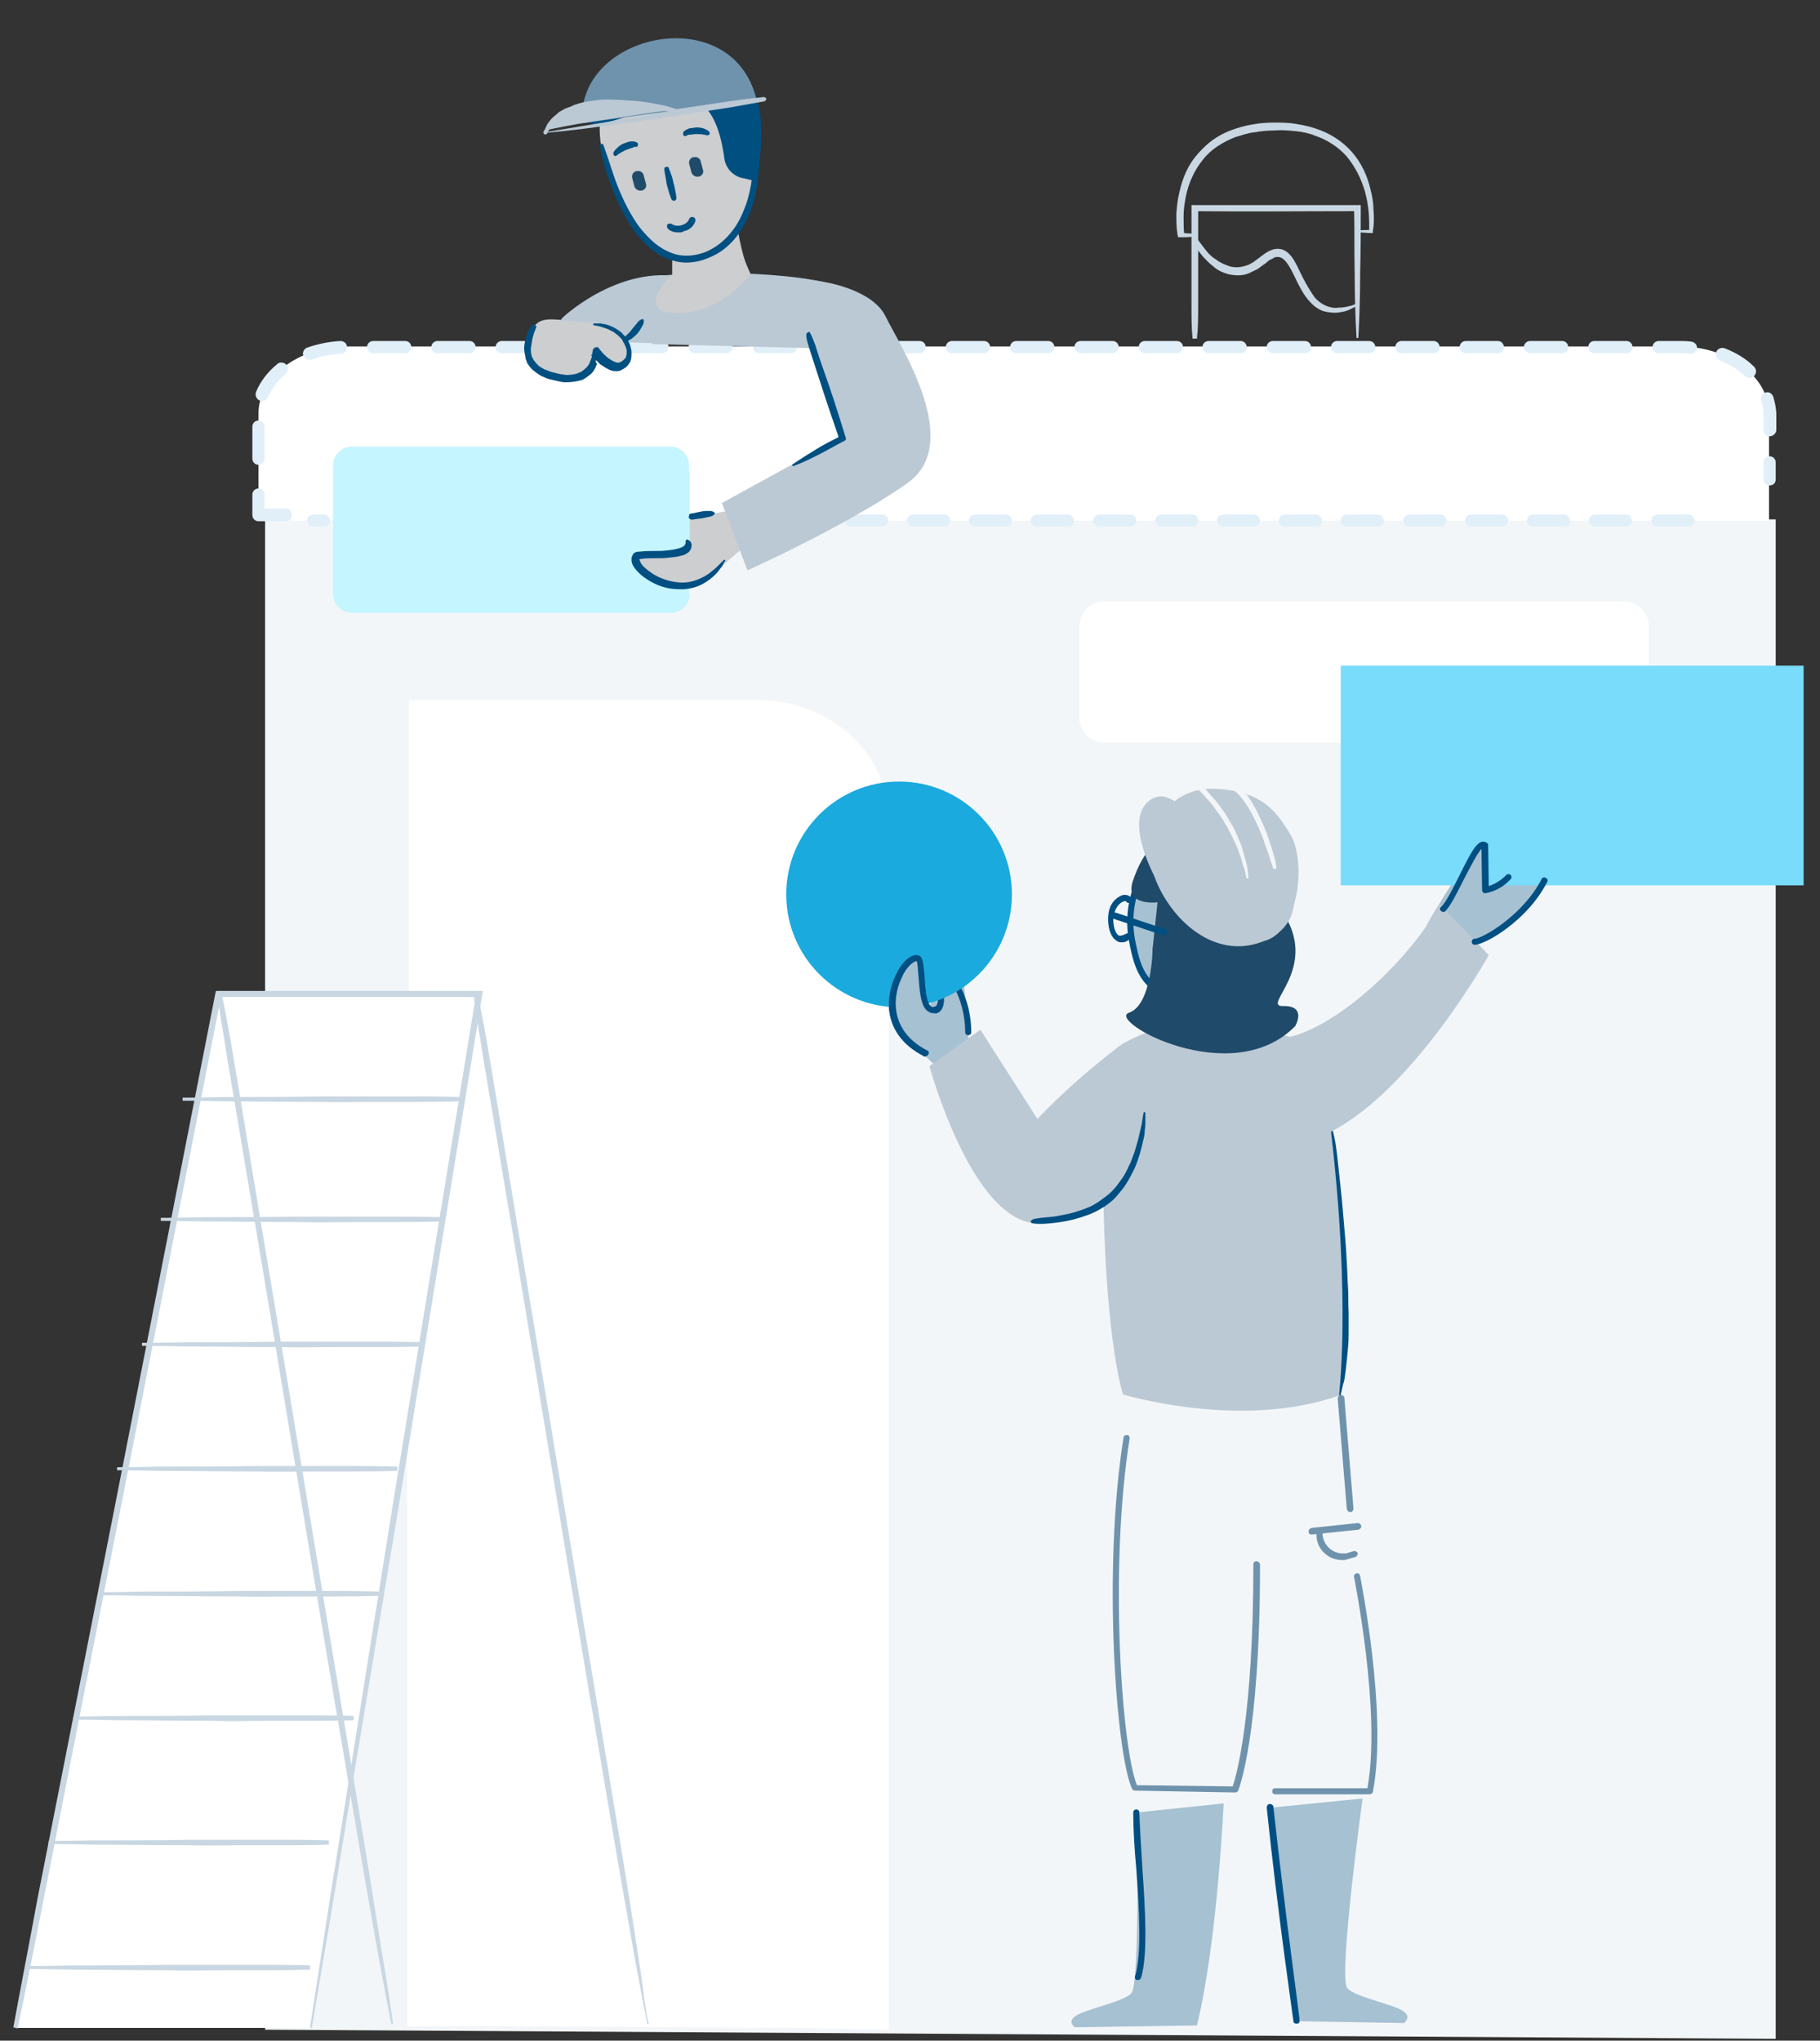 <svg id="Layer_1" xmlns="http://www.w3.org/2000/svg" viewBox="0 0 300 336.3"><rect x="0" y="0" width="300" height="336.3" fill="#333333" stroke="none"/><style>.st0{fill:#f3f6f8}.st1{fill:#fff}.st2{fill:#e1eff9}.st3{fill:#BBC9D5}.st4{fill:#c5f5fe}.st5{fill:#CCCED0}.st6{fill:#004f82}.st7{fill:#c9d7e2}.st8{fill:none}.st9{fill:#a6c1d1}.st12{fill:#204A69}.st13{fill:#004f81}.st14{fill:#6F93AD}</style><path class="st0" d="M43.7 334.5V85.6h249V336l-249-1.5z"/><path class="st1" d="M42.6 85.8V68.2c0-6.1 6.6-11.1 14.8-11.1h219.4c8.2 0 14.8 5 14.8 11.1v17.6h-249z"/><path class="st2" d="M291.7 80c-.6 0-1-.5-1-1v-2.8c0-.6.5-1 1-1 .6 0 1 .5 1 1V79c0 .6-.4 1-1 1zM42.6 76.6c-.6 0-1-.5-1-1v-5.3c0-.6.5-1 1-1 .6 0 1 .5 1 1v5.3c0 .5-.4 1-1 1zm249.1-4.7c-.6 0-1-.5-1-1v-2.6c0-.8-.1-1.6-.4-2.3-.2-.5.1-1.1.7-1.3.5-.2 1.1.1 1.3.7.3 1 .5 2 .5 3V71c-.1.4-.5.9-1.1.9zM43.2 66.1c-.1 0-.3 0-.4-.1-.5-.2-.8-.8-.6-1.4.7-1.7 1.9-3.3 3.5-4.6.4-.4 1.1-.3 1.5.1.4.4.3 1.1-.1 1.5-1.3 1.1-2.3 2.4-2.9 3.8-.2.4-.5.7-1 .7zm245.2-3.8c-.3 0-.5-.1-.7-.3-1.2-1.1-2.6-1.9-4.2-2.6-.5-.2-.8-.8-.6-1.4.2-.5.8-.8 1.4-.6 1.8.7 3.5 1.7 4.8 3 .4.4.5 1 .1 1.5-.3.3-.6.4-.8.4zM51 59.3c-.4 0-.8-.3-1-.7-.2-.5.1-1.1.6-1.3 1.7-.6 3.6-1 5.5-1.1.6 0 1.1.4 1.1 1s-.4 1.1-1 1.1c-1.7.1-3.4.4-4.9 1H51zm227.7-1c-.7-.1-1.3-.1-1.9-.1h-3.4c-.6 0-1-.5-1-1 0-.6.5-1 1-1h3.4c.7 0 1.3 0 2 .1.6.1 1 .6.9 1.1 0 .5-.4.9-1 .9zm-10.6-.1h-5.3c-.6 0-1-.5-1-1 0-.6.5-1 1-1h5.3c.6 0 1 .5 1 1 .1.5-.4 1-1 1zm-10.6 0h-5.3c-.6 0-1-.5-1-1 0-.6.5-1 1-1h5.3c.6 0 1 .5 1 1 .1.5-.4 1-1 1zm-10.6 0h-5.3c-.6 0-1-.5-1-1 0-.6.5-1 1-1h5.3c.6 0 1 .5 1 1 .1.5-.4 1-1 1zm-10.6 0H231c-.6 0-1-.5-1-1 0-.6.5-1 1-1h5.3c.6 0 1 .5 1 1 .1.5-.4 1-1 1zm-10.6 0h-5.3c-.6 0-1-.5-1-1 0-.6.5-1 1-1h5.3c.6 0 1 .5 1 1 .1.5-.4 1-1 1zm-10.6 0h-5.3c-.6 0-1-.5-1-1 0-.6.5-1 1-1h5.3c.6 0 1 .5 1 1 .1.5-.4 1-1 1zm-10.6 0h-5.3c-.6 0-1-.5-1-1 0-.6.5-1 1-1h5.3c.6 0 1 .5 1 1 .1.5-.4 1-1 1zm-10.5 0h-5.3c-.6 0-1-.5-1-1 0-.6.5-1 1-1h5.3c.6 0 1 .5 1 1s-.5 1-1 1zm-10.6 0h-5.3c-.6 0-1-.5-1-1 0-.6.5-1 1-1h5.3c.6 0 1 .5 1 1s-.5 1-1 1zm-10.6 0h-5.3c-.6 0-1-.5-1-1 0-.6.5-1 1-1h5.3c.6 0 1 .5 1 1s-.5 1-1 1zm-10.6 0h-5.3c-.6 0-1-.5-1-1 0-.6.5-1 1-1h5.3c.6 0 1 .5 1 1s-.5 1-1 1zm-10.6 0h-5.3c-.6 0-1-.5-1-1 0-.6.5-1 1-1h5.3c.6 0 1 .5 1 1s-.5 1-1 1zm-10.6 0h-5.3c-.6 0-1-.5-1-1 0-.6.5-1 1-1h5.3c.6 0 1 .5 1 1s-.5 1-1 1zm-10.6 0h-5.3c-.6 0-1-.5-1-1 0-.6.5-1 1-1h5.3c.6 0 1 .5 1 1s-.5 1-1 1zm-10.6 0h-5.3c-.6 0-1-.5-1-1 0-.6.5-1 1-1h5.3c.6 0 1 .5 1 1s-.5 1-1 1zm-10.6 0h-5.3c-.6 0-1-.5-1-1 0-.6.5-1 1-1h5.3c.6 0 1 .5 1 1s-.5 1-1 1zm-10.6 0h-5.3c-.6 0-1-.5-1-1 0-.6.5-1 1-1h5.3c.6 0 1 .5 1 1s-.5 1-1 1zm-10.6 0h-5.3c-.6 0-1-.5-1-1 0-.6.5-1 1-1H88c.6 0 1 .5 1 1s-.5 1-1 1zm-10.6 0h-5.3c-.6 0-1-.5-1-1 0-.6.5-1 1-1h5.3c.6 0 1 .5 1 1s-.4 1-1 1zm-10.6 0h-5.3c-.6 0-1-.5-1-1 0-.6.5-1 1-1h5.3c.6 0 1 .5 1 1s-.4 1-1 1zM278.3 86.8h-5.1c-.6 0-1-.5-1-1 0-.6.5-1 1-1h5.1c.6 0 1 .5 1 1 0 .6-.5 1-1 1zm-10.3 0h-5.1c-.6 0-1-.5-1-1 0-.6.5-1 1-1h5.1c.6 0 1 .5 1 1 .1.6-.4 1-1 1zm-10.2 0h-5.1c-.6 0-1-.5-1-1 0-.6.5-1 1-1h5.1c.6 0 1 .5 1 1 .1.6-.4 1-1 1zm-10.2 0h-5.1c-.6 0-1-.5-1-1 0-.6.5-1 1-1h5.1c.6 0 1 .5 1 1 0 .6-.4 1-1 1zm-10.2 0h-5.1c-.6 0-1-.5-1-1 0-.6.5-1 1-1h5.1c.6 0 1 .5 1 1 0 .6-.4 1-1 1zm-10.2 0H222c-.6 0-1-.5-1-1 0-.6.5-1 1-1h5.1c.6 0 1 .5 1 1 .1.6-.4 1-.9 1zm-10.3 0h-5.1c-.6 0-1-.5-1-1 0-.6.5-1 1-1h5.1c.6 0 1 .5 1 1 .1.6-.4 1-1 1zm-10.2 0h-5.1c-.6 0-1-.5-1-1 0-.6.5-1 1-1h5.1c.6 0 1 .5 1 1 .1.6-.4 1-1 1zm-10.2 0h-5.1c-.6 0-1-.5-1-1 0-.6.5-1 1-1h5.1c.6 0 1 .5 1 1 0 .6-.4 1-1 1zm-10.2 0h-5.1c-.6 0-1-.5-1-1 0-.6.5-1 1-1h5.1c.6 0 1 .5 1 1 0 .6-.5 1-1 1zm-10.3 0h-5.1c-.6 0-1-.5-1-1 0-.6.5-1 1-1h5.1c.6 0 1 .5 1 1 .1.6-.4 1-1 1zm-10.2 0h-5.1c-.6 0-1-.5-1-1 0-.6.5-1 1-1h5.1c.6 0 1 .5 1 1 .1.6-.4 1-1 1zm-10.2 0h-5.1c-.6 0-1-.5-1-1 0-.6.5-1 1-1h5.1c.6 0 1 .5 1 1 0 .6-.4 1-1 1zm-10.2 0h-5.1c-.6 0-1-.5-1-1 0-.6.5-1 1-1h5.1c.6 0 1 .5 1 1 0 .6-.5 1-1 1zm-10.3 0H130c-.6 0-1-.5-1-1 0-.6.5-1 1-1h5.1c.6 0 1 .5 1 1 .1.6-.4 1-1 1zm-10.2 0h-5.1c-.6 0-1-.5-1-1 0-.6.5-1 1-1h5.1c.6 0 1 .5 1 1 .1.6-.4 1-1 1zm-10.2 0h-5.1c-.6 0-1-.5-1-1 0-.6.5-1 1-1h5.1c.6 0 1 .5 1 1 0 .6-.4 1-1 1zm-10.2 0h-5.1c-.6 0-1-.5-1-1 0-.6.5-1 1-1h5.1c.6 0 1 .5 1 1 0 .6-.4 1-1 1zm-10.2 0h-5.1c-.6 0-1-.5-1-1 0-.6.5-1 1-1h5.1c.6 0 1 .5 1 1 0 .6-.5 1-1 1zm-10.3 0h-5.1c-.6 0-1-.5-1-1 0-.6.5-1 1-1H84c.6 0 1 .5 1 1 .1.6-.4 1-1 1zm-10.2 0h-5.1c-.6 0-1-.5-1-1 0-.6.5-1 1-1h5.1c.6 0 1 .5 1 1 .1.6-.4 1-1 1zm-10.2 0h-5.1c-.6 0-1-.5-1-1 0-.6.5-1 1-1h5.1c.6 0 1 .5 1 1 0 .6-.4 1-1 1zm-10.2 0h-1.8c-.6 0-1-.5-1-1 0-.6.5-1 1-1h1.8c.6 0 1 .5 1 1 0 .6-.5 1-1 1z"/><path class="st1" d="M271.8 118.2c0 2.3-1.9 4.2-4.2 4.2h-85.5c-2.3 0-4.2-1.9-4.2-4.2v-14.9c0-2.3 1.9-4.2 4.2-4.2h85.5c2.3 0 4.2 1.9 4.2 4.2v14.9z"/><path class="st3" d="M92.9 52.2s10.9-10.2 22.5-5.7l2 10.4-26-.9c-.1 0 .5-3 1.5-3.8z"/><path class="st4" d="M113.7 97.9c0 1.7-1.4 3.1-3.1 3.1H58c-1.7 0-3.1-1.4-3.1-3.1V76.7c0-1.7 1.4-3.1 3.1-3.1h52.5c1.7 0 3.1 1.4 3.1 3.1v21.2z"/><path class="st5" d="M123 89.8l-4.8 4.2-5.9-4.8-4.4-.5.2-.8.5-1.2 5.2-1.4 9.6-1.7.9 6.1-1.3.1z"/><path class="st5" d="M113 90.1c.6 3-7.6 1-8.1 1.9-1.2 2.1 8.7 9.2 14.5.6M121 33.5s1.1 11.7 4.2 13.9l-14.4 2.4v-8.3l10.2-8z"/><path class="st1" d="M125.1 115.4H67.4v69.3h-.3v149.2h15.3l49.1.3 15 .3V135.3c.1-11-9.6-19.9-21.4-19.9z"/><path class="st6" d="M219.7 186.4s.2.7.4 1.8c.2 1.2.4 2.9.6 4.9.2 2 .5 4.4.7 7 .2 2.6.5 5.3.6 8 .1 1.4.1 2.7.2 4.1.1 1.3 0 2.7.1 4v3.7c0 1.2-.1 2.3-.2 3.3s-.2 2-.3 2.8c-.1.8-.2 1.6-.4 2.1-.3 1.2-.4 1.8-.4 1.8 0 .1-.1.1-.2.1s-.1-.1-.1-.2c0 0 0-.7.1-1.9.1-.6.1-1.3.2-2.1 0-.8.1-1.8.1-2.8 0-1 .1-2.1.1-3.3V216c0-1.3 0-2.6-.1-3.9-.1-1.3-.1-2.7-.2-4.1-.2-2.7-.3-5.4-.5-8-.2-2.5-.4-4.9-.7-7-.2-2-.4-3.7-.5-4.9-.1-1.2-.1-1.9-.1-1.9 0-.2.2-.3.4-.3.1.3.2.4.2.5z"/><path class="st2" d="M47.1 85.9h-4.5c-.6 0-1-.5-1-1v-3.4c0-.6.5-1 1-1 .6 0 1 .5 1 1v2.3h3.5c.6 0 1 .5 1 1 .1.6-.4 1.1-1 1.1z"/><path class="st1" d="M2.6 334.2L36 163.7h43L51.2 334.2"/><path class="st7" d="M2.2 334.1c1.3-7.1 2.7-14.2 4-21.3l4.2-21.3 8.4-42.6 16.7-85.2.1-.4h44l-.1.6L65.6 249l-7.1 42.6-3.5 21.3-3.6 21.3-.3-.1 3.3-21.3 3.4-21.3 6.8-42.6 13.9-85.2.5.6H36l.5-.4L19.8 249l-8.4 42.6L7.2 313c-1.4 7.1-2.8 14.2-4.3 21.3l-.7-.2z"/><path class="st7" d="M30.1 180.9s2.9 0 7.2-.1c4.3 0 10 0 15.7-.1h15.7c4.3 0 7.2.1 7.2.1v.7s-2.9.1-7.2.1h-7.3c-2.7 0-5.5.1-8.4 0-5.7 0-11.4-.1-15.7-.1-4.3-.1-7.2-.1-7.2-.1v-.5zM26.5 200.7s2.9 0 7.2-.1c4.3 0 10.1 0 15.9-.1h15.9c4.3 0 7.2.1 7.2.1v.7s-2.9.1-7.2.1h-7.4c-2.7 0-5.6.1-8.5 0-5.8 0-11.5-.1-15.9-.1-4.3-.1-7.2-.1-7.2-.1v-.5zM23.4 221.3s2.9 0 7.2-.1c4.3 0 10.1 0 15.9-.1h15.9c4.3 0 7.2.1 7.2.1v.7s-2.9.1-7.2.1H55c-2.7 0-5.6.1-8.5 0-5.8 0-11.5-.1-15.9-.1-4.3-.1-7.2-.1-7.2-.1v-.5zM19.3 241.8s2.9 0 7.2-.1c4.3 0 10.1 0 15.9-.1h15.9c4.3 0 7.2.1 7.2.1v.7s-2.9.1-7.2.1h-7.4c-2.7 0-5.6.1-8.5 0-5.8 0-11.5-.1-15.9-.1-4.3-.1-7.2-.1-7.2-.1v-.5zM16.2 262.4s2.9 0 7.2-.1c4.3 0 10.1 0 15.9-.1h15.9c4.3 0 7.2.1 7.2.1v.7s-2.9.1-7.2.1h-7.4c-2.7 0-5.6.1-8.5 0-5.8 0-11.5-.1-15.9-.1-4.3-.1-7.2-.1-7.2-.1v-.5zM12.1 282.9s2.9 0 7.2-.1c4.3 0 10.1 0 15.9-.1h15.9c4.3 0 7.2.1 7.2.1v.7s-2.9.1-7.2.1h-7.4c-2.7 0-5.6.1-8.5 0-5.8 0-11.5-.1-15.9-.1-4.3-.1-7.2-.1-7.2-.1v-.5zM8 303.4s2.9 0 7.2-.1c4.3 0 10.1 0 15.9-.1H47c4.3 0 7.2.1 7.2.1v.7s-2.9.1-7.2.1h-7.4c-2.7 0-5.6.1-8.5 0-5.8 0-11.5-.1-15.9-.1-4.3-.1-7.2-.1-7.2-.1v-.5zM4.9 324s2.9 0 7.2-.1c4.3 0 10.1 0 15.9-.1h15.9c4.3 0 7.2.1 7.2.1v.7s-2.9.1-7.2.1h-7.4c-2.7 0-5.6.1-8.5 0-5.8 0-11.5-.1-15.9-.1-4.3-.1-7.2-.1-7.2-.1v-.5z"/><path class="st9" d="M235.2 152.4s7.7-13.5 9.6-13.1l.1 7.3c2.5-.8 4.5-2.7 5.5-5.1 2.4-4.4 9.1 1.3 0 9.8-9.4 5-12.4 7.7-12.4 7.7m-33.9 1.8v11.1l-10.5-.6V164s-8.8-2.5-7.3-13l1.2-6M155.8 177.1l-5.1-4.7 4.3-11 3.8-.7.9 11.2-3.9 5.2z"/><path class="st6" d="M152.4 174.1c-.1 0-.2 0-.2-.1-6.4-3.3-6.5-9.2-4.6-13.2 1.1-2.4 2.7-3.8 3.9-3.3.6.2.7 1.2.9 3.4.1 1.8.3 4.5 1.1 5 .1.1.3.1.6 0 .6-.2.6-1.4.4-2.8-.1-1.3-.3-2.8.9-3 .5-.1 1 .1 1.5.6 1.5 1.3 3.2 5.1 3.2 9.4 0 .3-.2.5-.5.5s-.5-.2-.5-.5c0-3.8-1.5-7.5-2.8-8.6-.3-.2-.5-.3-.7-.3-.2 0-.1 1.3-.1 1.9.2 1.5.3 3.4-1.1 3.9-.7.2-1.2 0-1.5-.2-1.3-.8-1.4-3.5-1.6-5.8-.1-.9-.1-2.1-.3-2.5-.5-.1-1.7.9-2.5 2.8-1.7 3.6-1.6 8.9 4.2 11.9.3.1.4.4.2.7-.1.1-.3.2-.5.2zm-1.3-15.6z"/><circle cx="148.2" cy="147.4" r="18.6" fill="#1baadd"/><path d="M221 109.7h76.3v36.2H221v-36.2z" fill="#78dcfa"/><path class="st6" d="M194.1 169.1c-.3 0-.5-.2-.5-.5l-.5-4.2c-4.9-1-6.1-4.7-6.9-8.8-1.5-6.8 1.3-14.9 8.3-16.6 5.4-1.3 10.2.7 11.7 4.8 1.5 4.2 2.9 8.1 2.9 9.5 0 .3-.2.5-.5.5s-.5-.2-.5-.5c0-1.4-1.8-6.2-2.9-9.2-1.3-3.6-5.6-5.3-10.5-4.1-6.4 1.5-8.9 9-7.5 15.4.8 4 1.9 7.3 6.5 8 .2 0 .4.2.4.5l.5 4.6c.1.3-.2.6-.5.6z"/><path class="st9" d="M154.3 166.5c-3.2 1-2-8.1-3-8.4-2.4-1-8.8 10.4 1.1 15.5"/><path class="st6" d="M152.4 174.1c-.1 0-.2 0-.2-.1-6.4-3.3-6.5-9.2-4.6-13.2 1.1-2.4 2.7-3.8 3.9-3.3.6.2.7 1.2.9 3.4.1 1.8.3 4.5 1.1 5 .1.1.3.1.6 0s.6.1.7.3c.1.3-.1.6-.3.7-.7.2-1.2 0-1.5-.2-1.3-.8-1.4-3.5-1.6-5.8-.1-.9-.1-2.1-.3-2.5-.5 0-1.7.9-2.5 2.8-1.7 3.6-1.6 8.9 4.2 11.9.3.1.4.4.2.7-.2.2-.4.3-.6.3zm-1.3-15.5z"/><path class="st3" d="M181.9 198.6c.5 23.1 3.2 31.2 3.2 31.2s19.3 5.9 35.6.2c0 0 2-15.2-1.3-43.5 13.8-7.1 26-29.1 26-29.1l-8.1-8.4c-4 7.9-15.8 19.7-24.7 21.9-.2-.1-.4-.2-.6-.2-2.9-1-19.2-2.2-23.1-.5-2.5 1-4.2 1.9-5.3 2.9-4.5 3.5-8.7 7.2-12.6 11.3l-9.4-14.7-8.4 6s7.2 26.5 18.3 25.9c3.6-.4 7.1-1.4 10.4-3"/><path class="st9" d="M237.9 149.8c2-1.7 5.5-12.1 6.9-10.5l.1 7.3c1.5-.3 2.8-1 3.8-2.1"/><path class="st6" d="M237.9 150.3c-.1 0-.3-.1-.4-.2-.2-.2-.2-.5.1-.7.7-.6 1.9-3 2.9-5 1.8-3.6 2.8-5.6 3.9-5.7.3 0 .6.1.8.3.1.1.1.2.1.3l.1 6.7c1.1-.3 2.1-1 2.9-1.8.2-.2.5-.2.7 0 .2.2.2.5 0 .7-1.1 1.2-2.5 2-4.1 2.3-.2 0-.3 0-.4-.1-.1-.1-.2-.2-.2-.4l-.1-6.8c-.7.7-2 3.3-2.9 5-1.2 2.4-2.3 4.6-3.2 5.4.1-.1 0 0-.2 0zM243.1 155.7c-.3 0-.5-.2-.5-.5s.2-.5.5-.5c1.2 0 7.9-3.8 11-9.8.1-.3.5-.4.7-.2.3.1.4.4.2.7-3.2 6.3-10.2 10.3-11.9 10.3z"/><path class="st12" d="M186.7 145.3c-1.3 4.1 4.1 3.4 4.1 3.4l-.8 7.6c0 1.8 1 3.4 2.6 4.3 2.3 1.3 5.7 3.4 10.1 2.4 8.8-2 8.6-22 2.2-24.4-7.3-2.7-14.7-4-18.2 6.7z"/><path class="st6" d="M184.9 155.3c-.4 0-.7-.1-.9-.3-1.1-.7-1.5-2.7-1.3-4.3.2-1.9 1.4-2.9 2.4-3.2.6-.1 1.1.1 1.4.5.1.2.1.6-.2.7-.2.2-.6.1-.7-.2 0 0-.2 0-.5.1-.5.2-1.1.8-1.4 1.8h.2l8.1 2.7c.3.1.4.4.3.7-.1.3-.4.4-.7.3l-8.1-2.7c0 1.2.3 2.3.8 2.7.3.2.7.1 1.3-.2.2-.2.6-.1.7.2.2.2.1.6-.2.7-.3.4-.8.5-1.2.5z"/><path class="st3" d="M190.4 144.6s-5.5-9.9-.6-12.9c4.1-2.5 8.3 6.1 8.3 6.1l-7.7 6.8z"/><path class="st7" d="M105.8 326.3c-.7-4.6-1.7-11.3-3-19.2-2.6-15.9-6.2-37.1-9.7-58.3-3.5-21.2-7.1-42.4-9.7-58.2-1.3-7.9-2.4-14.6-3.2-19.2-.8-4.6-1.4-7.3-1.4-7.3l-.7.1s.3 2.7 1.1 7.3c.7 4.6 1.9 11.3 3.2 19.2 2.7 15.9 6.2 37.1 9.7 58.2 3.5 21.2 7.1 42.4 9.8 58.2 1.4 7.9 2.5 14.5 3.4 19.2.9 4.6 1.4 7.3 1.4 7.3l.3-.1c-.2.1-.6-2.5-1.2-7.2zM60.6 307.1c-2.6-15.9-6.2-37.1-9.7-58.3-3.5-21.2-7.1-42.4-9.7-58.2-1.3-7.9-2.4-14.6-3.2-19.2-.8-4.6-1.4-7.3-1.4-7.3l-.7.1s.3 2.7 1.1 7.3c.7 4.6 1.9 11.3 3.2 19.2 2.7 15.9 6.2 37.1 9.7 58.2 3.5 21.2 7.1 42.4 9.8 58.2 1.4 7.9 2.5 14.5 3.4 19.2.9 4.6 1.4 7.3 1.4 7.3l.3-.1s-.4-2.7-1.1-7.3c-.8-4.5-1.8-11.1-3.1-19.1z"/><path class="st12" d="M190 156.3s-.1 9.3-3.9 10.6c-3.8 1.3 16.9 12.9 27.4 2.2 0 0 2-3.4-2-3.3-3.8.1 6.4-6.3-.3-15.8l-21.2 6.3z"/><path class="st3" d="M192.3 134.8c-8.3 3.6 2.7 25.7 16 20.3s-2.6-26.2-16-20.3z"/><path class="st3" d="M190.5 136.2s2.3-6.6 10-6.2c7.6.4 10 3.8 12.3 7.7 1.3 2.2 1.7 7 .6 11-1 3.7-3.1 6.6-6.3 6.5-6.6-.4-16.6-19-16.6-19z"/><path class="st0" d="M209.9 143.2c-.5-1.3-.8-2.6-1.3-3.8-.4-1.3-.9-2.5-1.5-3.8-.6-1.2-1.2-2.4-2-3.5s-1.7-2.1-2.8-2.4h.1l-5.4-.1.3-.8c.4.3.6.5.9.8.3.3.6.5.8.8.5.6 1 1.1 1.5 1.7.5.6.9 1.2 1.4 1.9.2.3.4.6.6 1 .2.3.4.7.6 1 .4.7.7 1.4 1 2.1.3.7.6 1.4.8 2.2.2.7.4 1.5.6 2.2.2.7.2 1.5.3 2.3h-.3c-.2-.7-.3-1.5-.6-2.2l-.3-1.1c-.1-.4-.3-.7-.4-1.1-.2-.7-.6-1.4-.9-2.1-.3-.7-.7-1.3-1-2-.2-.3-.4-.6-.6-1l-.6-.9c-.4-.6-.9-1.2-1.3-1.8-.5-.6-1-1.1-1.5-1.7l-.8-.8c-.3-.2-.6-.5-.8-.7l-1.1-.8h1.4l5.4.1h.2c1.5.5 2.5 1.7 3.3 2.8.8 1.2 1.4 2.4 2 3.7.6 1.3 1.1 2.6 1.5 3.9.4 1.3.9 2.6 1 4l-.5.1z"/><path class="st5" d="M124.2 26.4c.2 12.1-6.9 15.6-9.6 16.2-5 1.1-12.3-5.5-14.7-15.3 0 0-6.8-18 14.2-17.2 8.2.4 10.1 16.3 10.1 16.3z"/><path class="st13" d="M99.5 24s.3.9.8 2.3c.5 1.5 1.1 3.6 2.2 6 .5 1.2 1.2 2.5 2 3.8.8 1.3 1.8 2.5 3 3.6s2.6 1.9 4.2 2.3c1.6.3 3.3.1 4.9-.6 1.5-.7 2.9-1.8 3.9-3.1 1.1-1.3 1.8-2.8 2.4-4.4 1.1-3.1 1.3-6.2 1.3-8.8 0-2.6-.3-4.9-.5-6.4-.1-.8-.2-1.4-.3-1.8-.1-.4-.1-.6-.1-.6 0-.1.1-.2.1-.2.1 0 .2 0 .2.1 0 0 .3.9.7 2.4.2.8.4 1.7.5 2.8.2 1.1.3 2.3.3 3.7.1 2.7-.1 5.9-1.2 9.2-.6 1.6-1.4 3.3-2.5 4.7-1.1 1.4-2.6 2.7-4.4 3.4-1.7.8-3.7 1.1-5.5.7-1.9-.4-3.5-1.4-4.8-2.6-1.3-1.2-2.3-2.5-3.1-3.9-.8-1.3-1.5-2.7-2-3.9-1.1-2.5-1.8-4.7-2.2-6.2-.4-1.5-.5-2.4-.5-2.4 0-.2.1-.4.3-.4.1 0 .3.1.3.3z"/><path class="st13" d="M106.5 10.5c-7.7 1.8-12.1 6.9-9.7 9.5 2.1 2.3 14.8-5.4 18.7-2.9 2.5 1.6 3.5 6 3.9 9 .2 1.7 1.6 3.1 3.3 3.3l2 .5c1.9-11.3 1.9-24.2-18.2-19.4zM110.2 27.6s.1.3.3.8c.2.5.4 1.1.5 1.7.2.6.3 1.3.4 1.8.1.5.1.8.1.8 0 .2-.2.4-.4.4s-.3-.1-.4-.2c0 0-.1-.3-.3-.8-.2-.5-.3-1.1-.5-1.7-.1-.6-.2-1.3-.3-1.8-.1-.5-.1-.8-.1-.8 0-.1.1-.3.3-.3.3 0 .3 0 .4.1z"/><path class="st12" d="M105.8 31.4c-.6.1-1-.2-1.2-.6l-.4-1.5c-.1-.5.2-1 .7-1.1h.1c.5-.1 1 .2 1.1.7l.4 1.5c.1.4-.2.9-.7 1zM115.2 29.1c-.6.1-1-.2-1.2-.6l-.4-1.5c-.1-.5.2-1 .7-1.1h.1c.5-.1 1 .2 1.1.7l.4 1.5c.1.4-.2.9-.7 1z"/><path class="st13" d="M111.8 38.3c-.7 0-1.3-.2-1.7-.6-.2-.2-.2-.5-.1-.7.2-.2.5-.2.7-.1.4.3 1.1.4 1.7.2.6-.2 1-.5 1.2-1 .1-.3.4-.4.7-.3.3.1.4.4.3.7-.3.8-.9 1.4-1.9 1.6-.2.2-.5.2-.9.2zM112.7 21.7s0-.1.1-.1c.1-.1.3-.2.5-.3.2-.1.4-.2.7-.2.3 0 .5-.1.8-.1.6 0 1.1.1 1.5.3.4.2.6.4.6.4.1.1.1.4 0 .5-.1.1-.3.1-.4.1 0 0-.2-.1-.5-.1-.3-.1-.8-.1-1.2-.1-.5 0-.9.1-1.2.1-.2 0-.3.1-.3.1-.1 0-.2.1-.2.1-.2.1-.4 0-.5-.2 0-.2 0-.4.1-.5zM104.9 24.2h-.2c-.1 0-.2 0-.3.1-.3.1-.7.2-1.2.4-.4.2-.8.4-1.1.6-.3.2-.4.3-.4.3-.1.1-.4.2-.5 0-.1-.1-.1-.2-.1-.4 0 0 .1-.3.4-.6.3-.3.7-.7 1.2-.9.2-.1.5-.2.8-.3.3-.1.5-.1.7-.1.2 0 .4 0 .6.1.1 0 .2.1.2.1.2.1.2.3.1.5.1.1-.1.2-.2.2z"/><path class="st14" d="M96 20.3c-1.3-14.8 24.7-20.5 28.7-3.9"/><path class="st3" d="M89.8 21.5s2.2-.5 5.6-1.1c1.7-.3 3.7-.6 5.8-.9 2.1-.3 4.4-.7 6.6-1 4.5-.6 9-1.3 12.4-1.8 3.4-.5 5.7-.7 5.7-.7.2 0 .4.1.4.3 0 .2-.1.3-.3.4 0 0-2.2.4-5.6 1-3.4.5-7.9 1.2-12.4 1.9-2.3.3-4.5.6-6.6.9-2.1.3-4.1.6-5.8.8-3.4.4-5.7.6-5.7.6-.1 0-.2-.1-.2-.2-.1-.1 0-.2.1-.2zM111.5 18.2c-7.1-1.1-18.9-2.9-21.7 3.6"/><path class="st3" d="M111.5 18.4s-1.5 0-3.7-.3c-1.1-.1-2.4-.2-3.7-.3-1.4-.1-2.8-.2-4.2-.1-.7 0-1.4.1-2.1.1-.7.1-1.4.2-2 .3-.3.1-.6.2-.9.2l-.9.3c-.3.1-.5.2-.8.4-.2.1-.5.2-.7.4-.4.3-.8.5-1.1.9-.3.3-.6.5-.7.8-.3.5-.5.8-.5.8v.1c-.1.2-.3.2-.5.1-.1-.1-.2-.3-.1-.4 0 0 .2-.3.5-1 .1-.3.4-.6.7-1 .3-.4.8-.7 1.2-1.1.2-.2.5-.3.8-.5.3-.2.6-.3.9-.4.3-.1.6-.2.9-.4.3-.1.7-.2 1-.3.7-.2 1.4-.3 2.1-.4.7-.1 1.5-.2 2.2-.2 1.5 0 3 .1 4.4.2 1.4.1 2.7.3 3.7.5l1.5.3c.4.1.8.2 1.1.3.6.2 1 .3 1 .3.1 0 .2.2.2.3-.1 0-.2.1-.3.1z"/><g><path class="st5" d="M88.2 53.6s-3.6 6.3 1.6 7.8c5.1 1.5 6.5 1.1 7.4-.5 1.5-2.6.1-4.1 2.2-1.8s4.5 1.8 4.1-1.3c-.4-3.1-2.6-4.3-7-4.7-4.5-.3-6.9-1.1-8.3.5z"/></g><g><path class="st13" d="M88.4 53.9c-.3.8-.6 1.5-.7 2.3-.1.4-.1.8-.2 1.2 0 .4 0 .8.1 1.1 0 .2.1.3.2.5s.1.3.3.5c.2.3.5.6.7.8.3.2.6.4 1 .6.4.1.7.3 1.1.4l1.2.3c.4.1.8.1 1.2.2.8 0 1.6-.1 2.2-.4.3-.1.6-.3.9-.6.3-.2.5-.5.7-.8l.2-.5.2-.5c.1-.4.1-.8.2-1.2v-.1c.1-.3.4-.5.7-.5.1 0 .3.1.3.2.4.5.8 1 1.3 1.4.2.2.5.4.7.5.3.2.5.3.8.4.3.1.5.1.7 0 .2-.1.4-.2.6-.4l.2-.2.1-.1c.1-.1.1-.2.1-.3.1-.2.1-.5.1-.8 0-.3-.1-.6-.2-.8-.1-.3-.2-.5-.4-.8l-.2-.4-.3-.3c-.2-.2-.4-.4-.7-.6-.2-.2-.5-.4-.8-.5-.3-.2-.6-.3-.9-.4l-.9-.3-1-.2c-.1 0-.2-.1-.1-.2 0-.1.1-.1.2-.1h1c.3.1.7.1 1 .2.7.2 1.3.5 1.9.9.3.2.6.4.8.7l.4.4.3.5c.2.3.4.6.5 1 .1.4.2.7.2 1.1 0 .4 0 .8-.1 1.2-.1.2-.1.4-.3.6l-.2.3-.2.2c-.3.3-.7.5-1.1.7-.4.1-.9.1-1.3 0s-.7-.3-1.1-.5l-.9-.6-1.5-1.5 1-.3c-.1.5-.1.9-.2 1.4l.2.4-.3.7c-.2.4-.5.8-.9 1.1-.4.3-.8.6-1.2.8-1 .3-1.9.4-2.8.4-.4 0-.9-.1-1.3-.2l-1.3-.3c-.4-.1-.8-.3-1.3-.5-.4-.2-.8-.5-1.2-.8-.4-.3-.7-.6-1-1.1-.2-.2-.3-.4-.3-.6-.1-.2-.2-.4-.2-.7-.1-.5-.2-.9-.2-1.4 0-.5.1-.9.2-1.4.1-.4.3-.9.4-1.3.2-.4.4-.8.7-1.1.1-.1.3-.2.5 0 .2 0 .2.2.2.3z"/></g><g><path class="st13" d="M103 55.6s0-.1.1-.2.2-.1.3-.3c.3-.2.6-.6.9-1 .2-.2.3-.4.5-.6.2-.2.3-.4.4-.5.3-.3.6-.4.6-.4.1 0 .3 0 .3.1 0 0 .1.4-.1.8s-.5.9-.8 1.3c-.4.5-.8.8-1.2 1.1-.2.1-.4.2-.5.3h-.3c-.2.1-.4 0-.4-.2-.1-.2 0-.4.2-.4z"/></g><g><path class="st6" d="M170.4 200.9s.4-.1 1.2-.2c.8-.1 1.9-.1 3.2-.4 1.3-.2 2.8-.6 4.3-1.2.8-.3 1.5-.7 2.2-1.2.7-.5 1.4-1 2-1.6.6-.6 1.1-1.3 1.6-2s.9-1.5 1.2-2.2c.4-.7.6-1.5.9-2.2l.6-2.1c.3-1.3.6-2.4.7-3.2.1-.8.2-1.2.2-1.2 0-.1.1-.2.2-.1.1 0 .1.1.1.2v1.3c0 .4 0 .9-.1 1.4 0 .6-.1 1.2-.3 1.9-.3 1.4-.7 2.9-1.4 4.5-.4.8-.8 1.6-1.3 2.4-.5.8-1.1 1.5-1.7 2.2-.6.7-1.4 1.3-2.2 1.8-.8.5-1.6.9-2.4 1.2-1.6.6-3.2 1-4.6 1.2-1.4.2-2.5.3-3.3.3-.8 0-1.3-.1-1.3-.1-.2 0-.3-.2-.3-.4.3-.2.4-.3.5-.3z"/></g><g><path class="st3" d="M109.3 45.4s15-1.4 27.2 1.2c0 0 7.5 1.3 9.5 5.6 2.4 4.9 12.9 20.8 3.6 27.4-9.9 7-26.4 14.4-26.4 14.4L119 82.9l18.4-10.1s1.4-.8.9-2.6c-1-3.1-4-12.8-4-12.8l-26.8-.7 1.8-11.3z"/></g><g><path class="st5" d="M110.7 45.3s-6.5 6.3 1 6.3 12-6.5 12-6.5-1.8-3.8-2-5.9l-4.3 4.7-6.7 1.4z"/></g><g><path class="st13" d="M133.5 54.8c.4.7.6 1.4.9 2.1l.7 2.2 1.5 4.3c1 2.9 1.9 5.8 2.8 8.7.1.3 0 .5-.3.6-1.4.7-2.7 1.5-4.1 2.2-1.4.7-2.8 1.4-4.2 1.9-.1 0-.2 0-.2-.1s0-.2.1-.2c1.3-.9 2.6-1.7 3.9-2.5 1.3-.8 2.7-1.5 4.1-2.2l-.3.7c-1-2.9-2-5.8-2.9-8.6l-1.4-4.3-.7-2.2c-.2-.7-.5-1.4-.5-2.2 0-.2.1-.4.3-.4.1-.2.3-.1.3 0z"/></g><g><path class="st7" d="M196.6 56c-.2-1.8-.2-3.6-.2-5.4V33.8H224.3v.5c0 3.6 0 7.1-.1 10.7 0 3.6-.1 7.1-.3 10.7h-.3c-.2-3.6-.3-7.1-.3-10.7-.1-3.6 0-7.1-.1-10.7l.5.5c-8.9 0-17.9.1-26.8 0l.6-.6V50.4c0 1.8 0 3.6-.2 5.4h-.7z"/></g><g><path class="st7" d="M197 38.9l.9 1.2c.3.4.6.8 1 1.3s.9 1 1.6 1.4c.6.5 1.4.8 2.2 1.1.8.2 1.7.2 2.6-.1.5-.1.9-.4 1.3-.6l1.2-.9c.8-.6 2-1.6 3.5-1.2.7.2 1.2.7 1.6 1.2.4.5.6 1 .9 1.5.5 1 .9 1.9 1.4 2.8.5.9 1 1.7 1.5 2.4.6.7 1.2 1.1 1.9 1.4.7.3 1.4.4 2 .3.6 0 1.2-.1 1.6-.2.5-.1.8-.2 1-.3.2-.1.4-.1.4-.1l.1.3s-.1.1-.4.2l-1 .5c-.5.2-1 .3-1.7.4-.7.1-1.5 0-2.4-.2-.9-.3-1.7-.9-2.3-1.6-.7-.7-1.2-1.6-1.7-2.5-.5-.9-.9-1.9-1.4-2.8-.5-.9-1.1-1.8-1.8-2-.4-.1-.8-.1-1.2.2l-.6.3-.6.5c-.5.3-.9.7-1.4 1-.5.2-1 .5-1.5.7-1.1.4-2.2.3-3.2.1-1-.3-1.9-.7-2.5-1.3-.7-.5-1.2-1.1-1.7-1.6-.4-.5-.8-1-1.1-1.4-.5-.8-.7-1.4-.7-1.4l.5-.6z"/></g><g><path class="st7" d="M196.6 39c-.7.1-1.3.1-2 .1h-.4l-.1-.4c-.2-1.2-.2-2.3-.2-3.5.1-1.2.2-2.3.5-3.5.5-2.3 1.4-4.5 3-6.3.8-.9 1.6-1.7 2.6-2.4s2-1.2 3.1-1.6c1.1-.4 2.2-.7 3.4-.9 1.1-.2 2.3-.3 3.5-.3 1.2 0 2.3 0 3.5.2 1.2.2 2.3.4 3.4.8 2.2.7 4.3 2 5.9 3.8 1.6 1.8 2.6 4 3.1 6.2.3 1.1.5 2.3.5 3.4.1 1.2.1 2.3-.1 3.5v.3h-.3c-.7 0-1.5-.1-2.2-.1V38c.7-.1 1.5-.1 2.2-.1l-.3.3c0-1.1 0-2.2-.1-3.3-.1-1.1-.3-2.2-.6-3.3-.6-2.1-1.6-4.1-3-5.8-1.4-1.6-3.3-2.8-5.4-3.5-1-.4-2.1-.6-3.2-.7-1.1-.1-2.2-.2-3.3-.1-1.1 0-2.2.1-3.3.3-1.1.1-2.1.5-3.2.8-1 .4-2 .9-2.9 1.5-.9.6-1.7 1.3-2.4 2.2-1.4 1.7-2.3 3.7-2.8 5.9-.2 1.1-.4 2.2-.4 3.3 0 1.1 0 2.2.1 3.3l-.5-.4c.7 0 1.3.1 2 .1v.5z"/></g><g><path class="st4" d="M99.8 77.8h13.9v12.8H99.8z"/></g><g><path class="st6" d="M113.9 89.4s0 .1.1.3c0 .3 0 .8-.4 1.2-.4.4-.9.6-1.4.7-.6.2-1.2.2-1.9.3-.7.1-1.4.1-2.2.1-.8 0-1.6 0-2.3.1-.2 0-.4.1-.5.1 0 0-.1 0 0 0l.1-.1V92v.2s0 .1.1.3c.1.1.1.3.2.4.4.6 1.1 1.1 1.8 1.6 1.4.9 3 1.4 4.6 1.5 1.5.1 2.9-.4 4-1 .3-.2.5-.3.8-.5.2-.2.4-.3.6-.5.4-.3.7-.6 1-.9l.6-.6.2-.2c.1-.1.2-.1.2 0 .1.1.1.1 0 .2 0 0-.1.1-.2.3-.1.2-.2.5-.5.8-.2.3-.5.7-.9 1.1-.4.4-.9.8-1.5 1.2-1.2.8-2.8 1.3-4.6 1.2-1.8 0-3.6-.6-5.1-1.6-.8-.5-1.5-1.1-2.1-1.9-.1-.2-.3-.4-.4-.7 0-.1-.1-.3-.1-.4v-.6c0-.1 0-.1.1-.2v-.1c.1-.1.1-.1.1-.2.1-.2.2-.2.3-.3.1-.1.2-.1.2-.1.3-.1.5-.1.7-.1.9-.1 1.7-.1 2.4-.1s1.5 0 2.1-.1c1.3-.1 2.3-.4 2.7-.7.2-.1.2-.3.3-.4v-.3c0-.2.1-.4.3-.4.4.2.6.4.6.5z"/></g><g><path class="st6" d="M113.6 84.9s0-.1.1-.2.3-.1.5-.1c.4-.1.9-.2 1.4-.3.5-.1 1-.1 1.4-.1.4 0 .7.2.7.2.1.1.1.2.1.3 0 0-.2.3-.6.4-.4.1-.9.2-1.4.3-.5.1-1 .1-1.4.2-.2 0-.4.1-.5 0-.1 0-.2-.1-.2-.1-.2-.1-.2-.3-.1-.6z"/></g><g><path class="st14" d="M216.2 252.9c-.3 0-.5-.2-.5-.5s.2-.5.5-.6l7.6-.8c.3 0 .5.2.6.5 0 .3-.2.5-.5.6l-7.7.8z"/></g><g><path class="st14" d="M207.1 257.3c-.3 0-.5.2-.5.5 0 25.1-2.8 34.8-3.4 36.6l-15.8-.2c-2.5-6.3-4.6-35.7-1.2-57.1 0-.3-.1-.6-.4-.6-.3 0-.6.1-.6.4-3.5 21.8-1.2 52.3 1.4 57.9.1.2.3.3.5.3l16.5.3c.2 0 .4-.1.5-.3.1-.3 3.6-8.9 3.6-37.3-.1-.3-.3-.5-.6-.5zM222.6 249.2c.3 0 .5-.3.5-.6l-1.5-18.2c0-.3-.3-.5-.6-.5s-.5.3-.5.6l1.5 18.2c.1.3.3.5.6.5zM221.2 257.1h.2c.2 0 .4 0 .6-.1l1.4-.4c.3-.1.4-.4.4-.6-.1-.3-.4-.4-.6-.4l-1.3.4h-.4c-1.9.1-3.4-1.4-3.5-3.2 0-.3-.3-.5-.5-.5-.3 0-.5.3-.5.5-.1 2.4 1.9 4.3 4.2 4.3zM224.2 259.7c-.1-.3-.3-.5-.6-.4-.3.1-.5.3-.4.6 0 .2 4.5 22.1 2.2 34.8h-15.2c-.3 0-.5.2-.5.5s.2.5.5.5h15.6c.2 0 .5-.2.5-.4 2.5-12.9-2.1-35.4-2.1-35.6z"/></g><g><path class="st9" d="M230.9 331.2c-2.1-1.1-8.2-2.3-8.9-3.7-1.3-2.6 2.6-31.1 2.6-31.1l-15.1 1.5s1 21.3 4.4 35.2l17.6.3c-.1-.1 1.5-1.1-.6-2.2zM186.6 328.3c-.7 1.4-6.8 2.6-8.9 3.7-2.1 1.1-.5 2.1-.5 2.1l20.1-.3c3.4-13.9 4.4-36.6 4.4-36.6l-14.3 1.5s.5 27-.8 29.6z"/></g><g><path class="st6" d="M187.8 298.7c0-.3-.2-.5-.5-.5s-.5.2-.5.5c0 2.8.2 6 .5 9.3.5 6.9.9 14.1-.2 17.7-.1.3.1.6.3.6h.2c.2 0 .4-.1.5-.4 1.1-3.7.7-11 .2-18-.2-3.3-.4-6.5-.5-9.2zM209.9 297.8c0-.3-.3-.5-.6-.5s-.5.3-.5.6c1.8 17.4 4.4 35 4.4 35.2 0 .3.3.4.5.4h.1c.3 0 .5-.3.4-.6.1-.1-2.4-17.7-4.3-35.1z"/></g></svg>